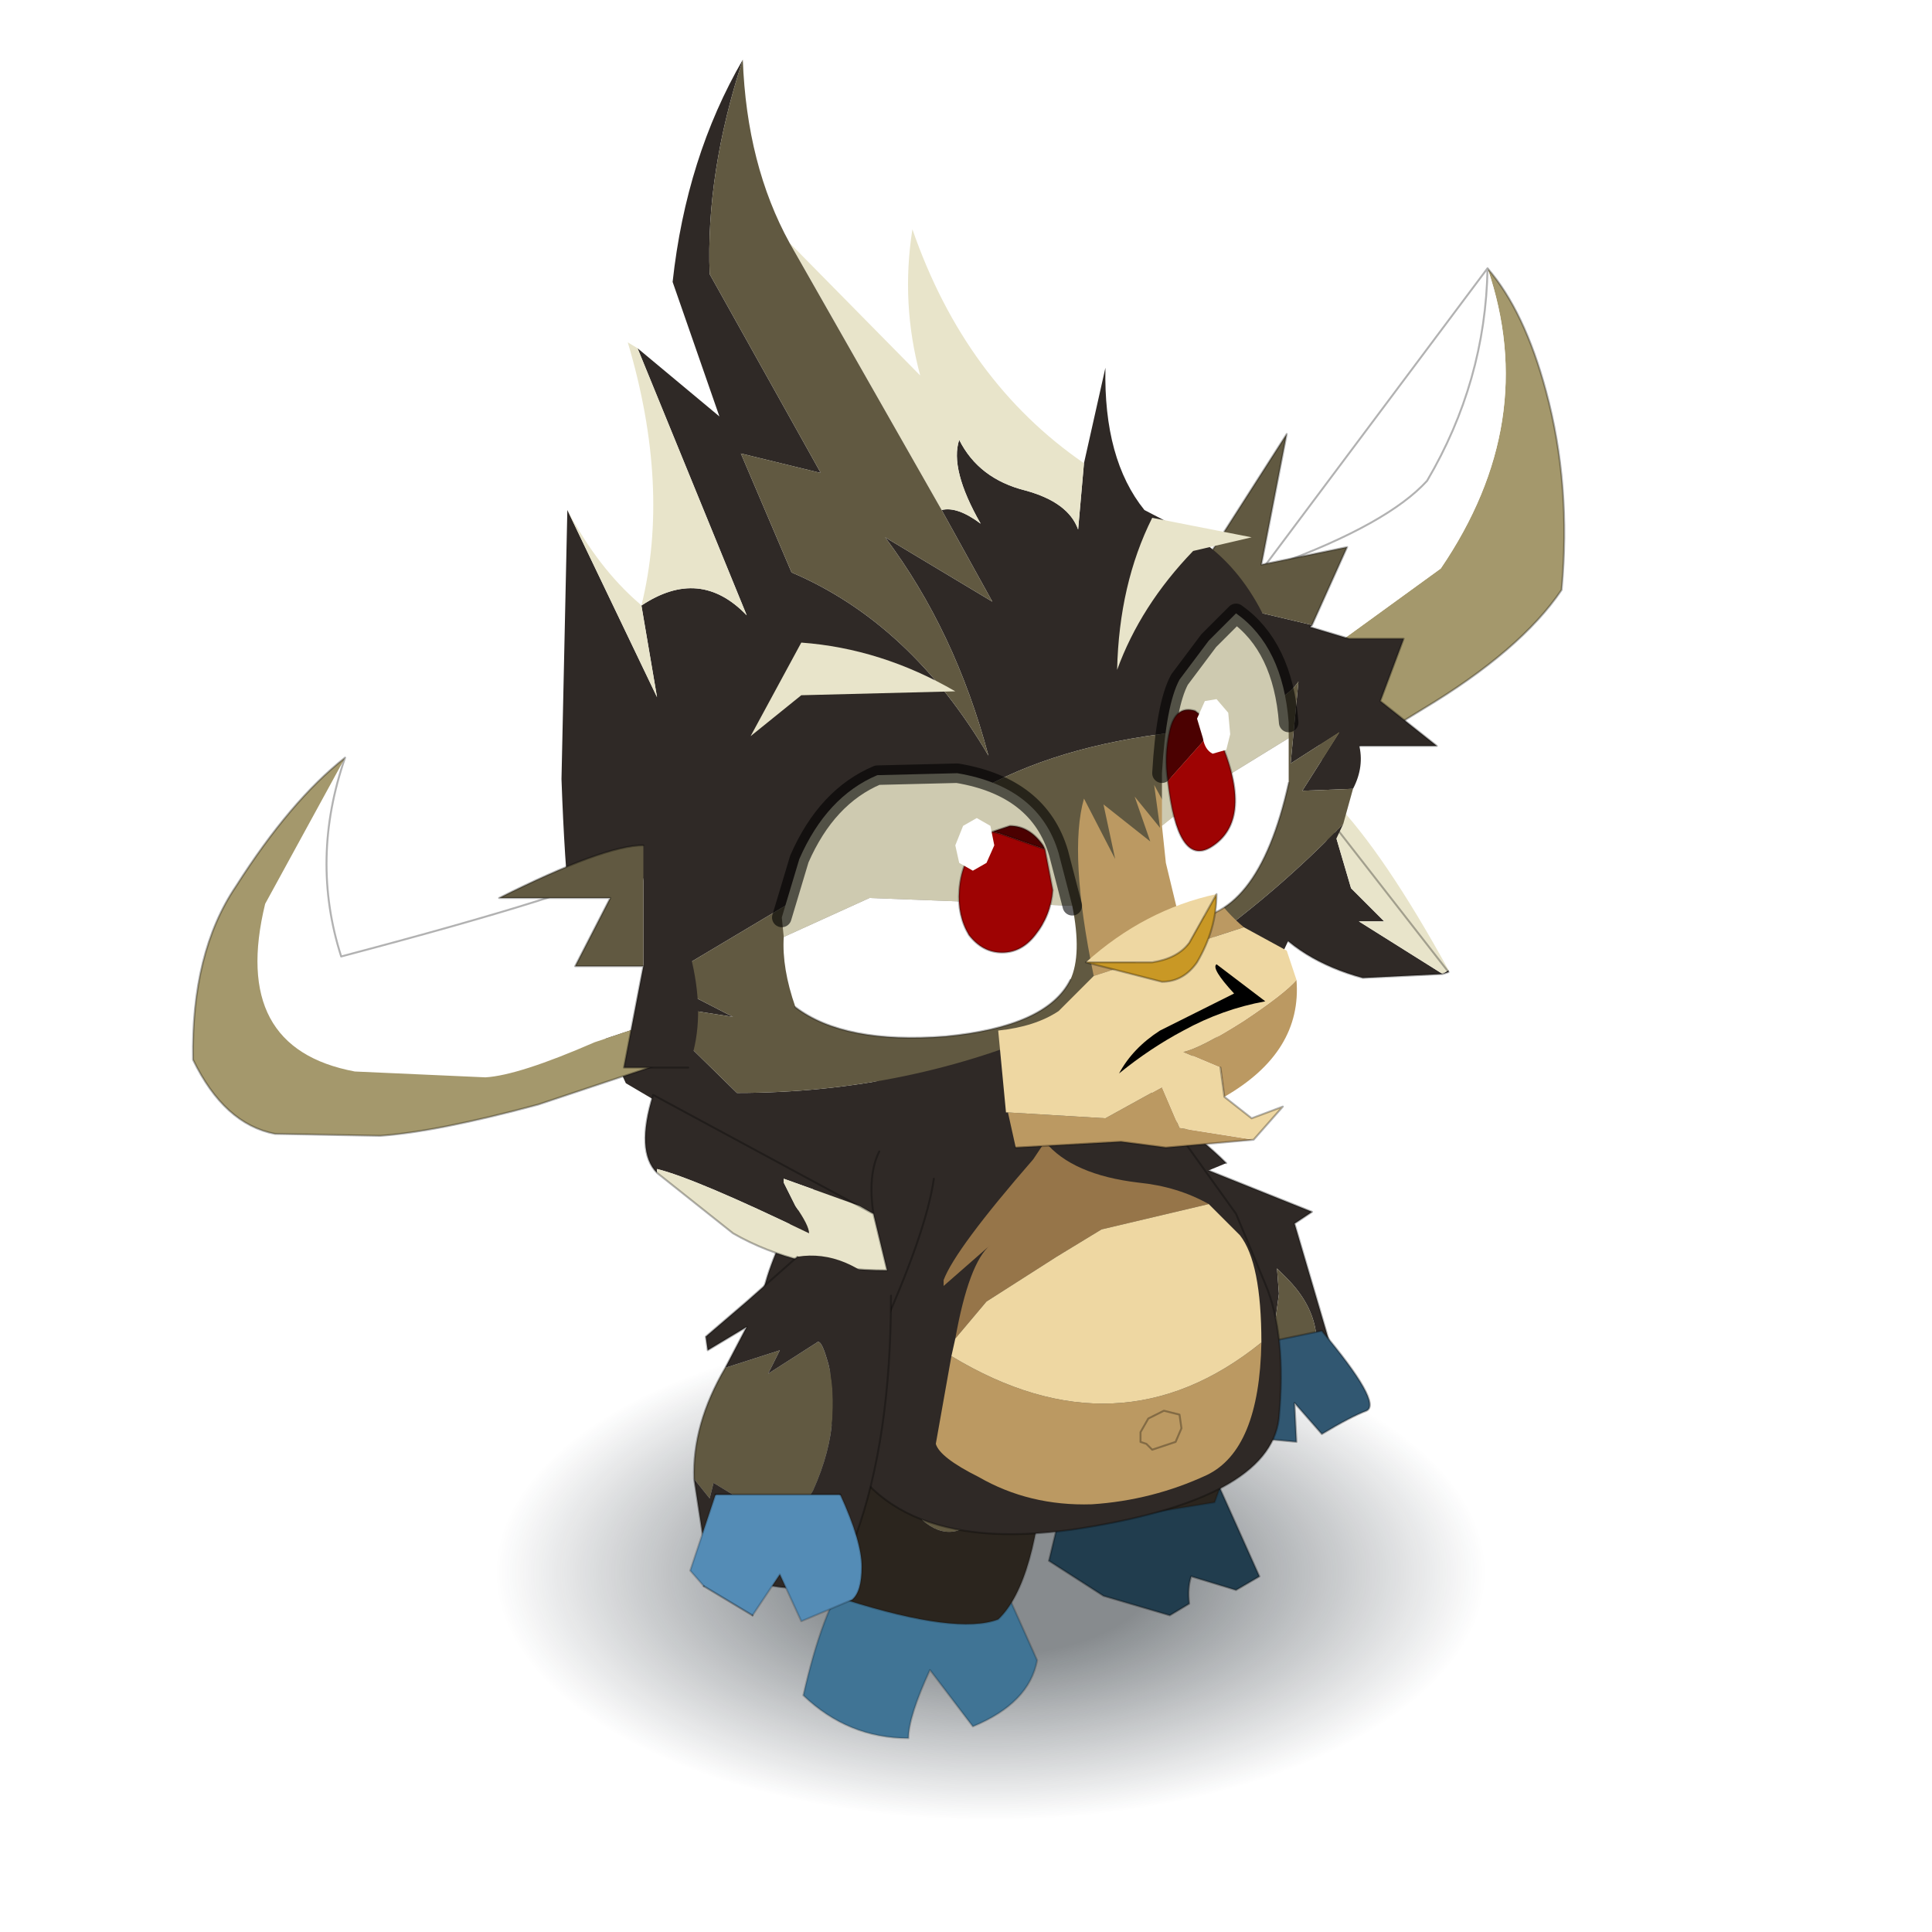 <?xml version="1.0" encoding="UTF-8" standalone="no"?>
<svg xmlns:xlink="http://www.w3.org/1999/xlink" height="440.0px" width="440.0px" xmlns="http://www.w3.org/2000/svg">
  <g transform="matrix(10.0, 0.0, 0.0, 10.0, 0.0, 0.0)">
    <use height="44.0" transform="matrix(1.0, 0.0, 0.0, 1.0, 0.0, 0.0)" width="44.0" xlink:href="#shape0"/>
    <use height="45.55" transform="matrix(0.888, 0.0, 0.0, 0.888, 4.396, 1.359)" width="35.15" xlink:href="#sprite0"/>
  </g>
  <defs>
    <g id="shape0" transform="matrix(1.0, 0.0, 0.0, 1.0, 0.0, 0.0)">
      <path d="M44.0 44.0 L0.0 44.0 0.0 0.0 44.0 0.0 44.0 44.0" fill="#43adca" fill-opacity="0.0" fill-rule="evenodd" stroke="none"/>
    </g>
    <g id="sprite0" transform="matrix(1.0, 0.0, 0.0, 1.0, 22.25, 39.3)">
      <use height="29.5" transform="matrix(-0.912, 0.0, 0.0, 0.456, 11.66, -7.23)" width="29.5" xlink:href="#sprite1"/>
      <use height="0.0" transform="matrix(1.0, 0.0, 0.0, 1.0, 0.25, -5.1)" width="0.0" xlink:href="#sprite2"/>
      <use height="7.0" transform="matrix(1.0, 0.0, 0.0, 1.0, 2.65, -10.85)" width="5.3" xlink:href="#sprite3"/>
      <use height="2.8" transform="matrix(1.0, 0.0, 0.0, 1.0, 0.95, -13.2)" width="3.3" xlink:href="#sprite4"/>
      <use height="4.15" transform="matrix(1.0, 0.0, 0.0, 1.0, -0.3, -3.55)" width="5.4" xlink:href="#sprite5"/>
      <use height="4.9" transform="matrix(1.0, 0.0, 0.0, 1.0, -6.6, -1.15)" width="6.0" xlink:href="#sprite6"/>
      <use height="5.7" transform="matrix(1.0, 0.0, 0.0, 1.0, -5.6, -4.9)" width="5.2" xlink:href="#sprite7"/>
      <use height="5.95" transform="matrix(1.0, 0.0, 0.0, 1.0, 0.4, -7.75)" width="4.0" xlink:href="#sprite8"/>
      <use height="13.7" transform="matrix(1.0, 0.0, 0.0, 1.0, -5.9, -15.2)" width="11.55" xlink:href="#sprite9"/>
      <use height="5.25" transform="matrix(1.0, 0.0, 0.0, 1.0, -7.75, -11.6)" width="4.5" xlink:href="#sprite10"/>
      <use height="31.05" transform="matrix(1.0, 0.0, 0.0, 1.0, -22.25, -39.3)" width="35.15" xlink:href="#sprite11"/>
      <use height="13.35" transform="matrix(1.0, 0.0, 0.0, 1.0, -7.95, -27.55)" width="14.05" xlink:href="#sprite12"/>
      <use height="9.4" transform="matrix(1.0, 0.0, 0.0, 1.0, -9.5, -8.65)" width="5.15" xlink:href="#sprite13"/>
    </g>
    <g id="sprite1" transform="matrix(1.0, 0.0, 0.0, 1.0, 14.75, 14.75)">
      <use height="29.5" transform="matrix(1.0, 0.0, 0.0, 1.0, -14.75, -14.75)" width="29.5" xlink:href="#shape1"/>
    </g>
    <g id="shape1" transform="matrix(1.0, 0.0, 0.0, 1.0, 14.75, 14.75)">
      <path d="M10.4 -10.45 Q14.75 -6.1 14.75 0.0 14.75 6.1 10.4 10.4 6.1 14.75 0.0 14.75 -6.1 14.75 -10.45 10.4 -14.75 6.1 -14.75 0.0 -14.75 -6.1 -10.45 -10.45 -6.1 -14.75 0.0 -14.75 6.1 -14.75 10.4 -10.45" fill="url(#gradient0)" fill-rule="evenodd" stroke="none"/>
    </g>
    <radialGradient cx="0" cy="0" gradientTransform="matrix(0.017, 0.0, 0.0, 0.017, 0.0, 0.0)" gradientUnits="userSpaceOnUse" id="gradient0" r="819.2" spreadMethod="pad">
      <stop offset="0.333" stop-color="#0e171d" stop-opacity="0.498"/>
      <stop offset="1.0" stop-color="#101a24" stop-opacity="0.0"/>
    </radialGradient>
    <g id="sprite3" transform="matrix(1.0, 0.0, 0.0, 1.0, 0.4, 0.6)">
      <use height="7.0" transform="matrix(1.0, 0.0, 0.0, 1.0, -0.4, -0.6)" width="5.3" xlink:href="#shape2"/>
    </g>
    <g id="shape2" transform="matrix(1.0, 0.0, 0.0, 1.0, 0.4, 0.6)">
      <path d="M0.65 -0.6 L3.4 0.5 2.95 0.8 3.95 4.2 1.25 5.8 Q0.45 5.65 -0.1 3.25 -0.65 0.8 -0.25 -0.1 L0.65 -0.6 M2.3 4.15 L2.2 3.85 2.2 3.9 1.9 4.65 2.1 4.7 Q2.5 4.7 3.45 3.9 L3.5 3.6 Q3.4 2.85 2.75 2.2 L2.5 1.95 2.55 2.6 2.35 4.1 2.3 4.15" fill="#2f2926" fill-rule="evenodd" stroke="none"/>
      <path d="M2.3 4.15 L2.35 4.1 2.55 2.6 2.5 1.95 2.75 2.2 Q3.4 2.85 3.5 3.6 L3.45 3.9 Q2.5 4.7 2.1 4.7 L1.9 4.65 2.2 3.9 2.2 3.85 2.3 4.15" fill="#615941" fill-rule="evenodd" stroke="none"/>
      <path d="M0.65 -0.6 L3.4 0.5 2.95 0.8 3.95 4.2 1.25 5.8 Q0.45 5.65 -0.1 3.25 -0.65 0.8 -0.25 -0.1" fill="none" stroke="#000000" stroke-linecap="round" stroke-linejoin="round" stroke-opacity="0.302" stroke-width="0.05"/>
      <path d="M0.85 6.2 L1.0 4.1 3.65 3.55 Q5.2 5.4 4.8 5.6 4.4 5.75 3.65 6.2 L2.95 5.4 3.0 6.4 0.85 6.2" fill="#315771" fill-rule="evenodd" stroke="none"/>
      <path d="M0.85 6.2 L3.0 6.4 2.95 5.4 3.65 6.2 Q4.4 5.75 4.8 5.6 5.2 5.4 3.65 3.55 L1.0 4.1 0.85 6.2 Z" fill="none" stroke="#000000" stroke-linecap="round" stroke-linejoin="round" stroke-opacity="0.302" stroke-width="0.05"/>
    </g>
    <g id="sprite4" transform="matrix(1.0, 0.0, 0.0, 1.0, -0.1, 1.25)">
      <use height="2.8" transform="matrix(1.0, 0.0, 0.0, 1.0, 0.1, -1.25)" width="3.3" xlink:href="#shape3"/>
    </g>
    <g id="shape3" transform="matrix(1.0, 0.0, 0.0, 1.0, -0.1, 1.25)">
      <path d="M0.2 -0.4 L0.15 -0.95 0.1 -1.25 Q2.15 -0.3 3.4 0.95 L1.95 1.55 1.9 1.5 Q1.3 0.4 0.2 -0.4" fill="#2f2926" fill-rule="evenodd" stroke="none"/>
      <path d="M0.1 -1.25 Q2.15 -0.3 3.4 0.95 M1.95 1.55 L1.9 1.5 Q1.3 0.4 0.2 -0.4" fill="none" stroke="#000000" stroke-linecap="round" stroke-linejoin="round" stroke-opacity="0.302" stroke-width="0.05"/>
    </g>
    <g id="sprite5" transform="matrix(1.0, 0.0, 0.0, 1.0, 3.0, 0.8)">
      <use height="4.15" transform="matrix(1.0, 0.0, 0.0, 1.0, -3.0, -0.8)" width="5.4" xlink:href="#shape4"/>
    </g>
    <g id="shape4" transform="matrix(1.0, 0.0, 0.0, 1.0, 3.0, 0.8)">
      <path d="M-3.0 1.95 L-2.4 -0.55 Q-0.3 -1.0 1.1 -0.55 L2.4 2.35 1.8 2.7 0.65 2.35 Q0.55 2.65 0.6 3.05 L0.1 3.35 -1.6 2.85 -3.0 1.95" fill="#213d4e" fill-rule="evenodd" stroke="none"/>
      <path d="M-3.0 1.95 L-2.4 -0.55 Q-0.3 -1.0 1.1 -0.55 L2.4 2.35 1.8 2.7 0.65 2.35 Q0.55 2.65 0.6 3.05 L0.1 3.35 -1.6 2.85 -3.0 1.95 Z" fill="none" stroke="#000000" stroke-linecap="round" stroke-linejoin="round" stroke-opacity="0.302" stroke-width="0.05"/>
    </g>
    <g id="sprite6" transform="matrix(1.0, 0.0, 0.0, 1.0, 3.7, 1.05)">
      <use height="4.9" transform="matrix(1.0, 0.0, 0.0, 1.0, -3.7, -1.05)" width="6.0" xlink:href="#shape5"/>
    </g>
    <g id="shape5" transform="matrix(1.0, 0.0, 0.0, 1.0, 3.7, 1.05)">
      <path d="M1.0 -1.05 L2.3 1.85 Q2.1 2.95 0.65 3.55 L-0.45 2.1 Q-1.0 3.3 -1.0 3.85 -2.55 3.85 -3.7 2.75 -3.2 0.55 -2.55 -0.3 L1.0 -1.05" fill="#407495" fill-rule="evenodd" stroke="none"/>
      <path d="M-2.55 -0.3 L1.0 -1.05" fill="none" stroke="#000000" stroke-linecap="round" stroke-linejoin="round" stroke-opacity="0.302" stroke-width="0.05"/>
      <path d="M1.0 -1.05 L2.3 1.85 Q2.1 2.95 0.65 3.55 L-0.45 2.1 Q-1.0 3.3 -1.0 3.85 -2.55 3.85 -3.7 2.75 -3.2 0.55 -2.55 -0.3 Z" fill="none" stroke="#000000" stroke-linecap="round" stroke-linejoin="round" stroke-opacity="0.188" stroke-width="0.05"/>
    </g>
    <g id="sprite7" transform="matrix(1.0, 0.0, 0.0, 1.0, 3.55, 0.55)">
      <use height="5.7" transform="matrix(1.0, 0.0, 0.0, 1.0, -3.55, -0.55)" width="5.2" xlink:href="#shape6"/>
    </g>
    <g id="shape6" transform="matrix(1.0, 0.0, 0.0, 1.0, 3.55, 0.55)">
      <path d="M1.65 0.8 Q1.45 4.1 0.45 5.05 -0.6 5.45 -3.45 4.55 -3.8 3.95 -2.9 -0.2 L-1.3 -0.55 -1.5 2.5 Q-0.7 3.2 0.05 2.3 L1.35 0.5 1.65 0.8" fill="#2b251e" fill-rule="evenodd" stroke="none"/>
      <path d="M-1.3 -0.55 Q0.3 -0.5 1.35 0.5 L0.05 2.3 Q-0.7 3.2 -1.5 2.5 L-1.3 -0.55" fill="#615941" fill-rule="evenodd" stroke="none"/>
      <path d="M1.65 0.8 Q1.45 4.1 0.45 5.05 -0.6 5.45 -3.45 4.55 -3.8 3.95 -2.9 -0.2 L-1.3 -0.55" fill="none" stroke="#000000" stroke-linecap="round" stroke-linejoin="round" stroke-opacity="0.188" stroke-width="0.05"/>
    </g>
    <g id="sprite8" transform="matrix(1.0, 0.0, 0.0, 1.0, 1.5, 2.65)">
      <use height="5.95" transform="matrix(1.0, 0.0, 0.0, 1.0, -1.5, -2.65)" width="4.0" xlink:href="#shape7"/>
    </g>
    <g id="shape7" transform="matrix(1.0, 0.0, 0.0, 1.0, 1.5, 2.65)">
      <path d="M2.45 -0.45 L2.45 1.7 2.05 2.8 -1.05 3.3 Q-1.75 0.55 -1.3 -0.4 0.55 -2.2 1.6 -2.65 2.3 -1.9 2.45 -0.45" fill="#2b251e" fill-rule="evenodd" stroke="none"/>
      <path d="M2.45 -0.45 L2.45 1.7 2.05 2.8 -1.05 3.3 Q-1.75 0.55 -1.3 -0.4 0.55 -2.2 1.6 -2.65 2.3 -1.9 2.45 -0.45 Z" fill="none" stroke="#000000" stroke-linecap="round" stroke-linejoin="round" stroke-opacity="0.188" stroke-width="0.05"/>
    </g>
    <g id="sprite9" transform="matrix(1.0, 0.0, 0.0, 1.0, 5.35, 2.75)">
      <use height="13.7" transform="matrix(1.0, 0.0, 0.0, 1.0, -5.35, -2.75)" width="11.55" xlink:href="#shape8"/>
    </g>
    <g id="shape8" transform="matrix(1.0, 0.0, 0.0, 1.0, 5.35, 2.75)">
      <path d="M2.0 -2.75 Q2.45 -0.7 3.65 0.8 L5.05 2.75 5.8 4.55 Q6.35 5.85 6.15 8.0 5.9 10.1 0.85 10.85 -4.2 11.55 -5.35 8.05 -5.45 3.8 -4.35 -0.55 -0.4 -2.6 2.0 -2.75" fill="#2f2926" fill-rule="evenodd" stroke="none"/>
      <path d="M2.0 -2.75 Q2.45 -0.7 3.65 0.8 L5.05 2.75 5.8 4.55 Q6.35 5.85 6.15 8.0 5.9 10.1 0.85 10.85 -4.2 11.55 -5.35 8.05 -5.45 3.8 -4.35 -0.55 -0.4 -2.6 2.0 -2.75 Z" fill="none" stroke="#000000" stroke-linecap="round" stroke-linejoin="round" stroke-opacity="0.302" stroke-width="0.05"/>
      <path d="M4.35 2.5 L1.6 3.15 0.45 3.85 -1.35 5.0 -2.15 5.95 Q-1.8 4.0 -1.25 3.55 L-2.45 4.6 -2.45 4.45 Q-2.15 3.65 -0.15 1.35 L0.15 0.9 Q0.85 1.75 2.55 1.95 3.55 2.05 4.35 2.5" fill="#967549" fill-rule="evenodd" stroke="none"/>
      <path d="M-2.25 6.4 Q2.05 9.0 5.7 6.05 5.65 8.8 4.3 9.45 2.9 10.1 1.35 10.2 -0.25 10.25 -1.55 9.5 -2.55 9.0 -2.65 8.65 L-2.25 6.4" fill="#bb9962" fill-rule="evenodd" stroke="none"/>
      <path d="M-2.15 5.95 L-1.35 5.0 0.45 3.85 1.6 3.15 4.35 2.5 5.15 3.3 Q5.7 4.0 5.7 6.05 2.05 9.0 -2.25 6.4 L-2.15 5.95" fill="#eed7a2" fill-rule="evenodd" stroke="none"/>
      <path d="M2.9 8.8 L2.75 8.65 2.6 8.6 2.6 8.35 2.8 8.0 3.2 7.8 3.6 7.9 3.65 8.25 3.5 8.6 3.05 8.75 2.9 8.8 Z" fill="none" stroke="#000000" stroke-linecap="round" stroke-linejoin="round" stroke-opacity="0.302" stroke-width="0.05"/>
    </g>
    <g id="sprite10" transform="matrix(1.0, 0.0, 0.0, 1.0, 6.05, 0.2)">
      <use height="5.25" transform="matrix(1.0, 0.0, 0.0, 1.0, -6.05, -0.2)" width="4.5" xlink:href="#shape9"/>
    </g>
    <g id="shape9" transform="matrix(1.0, 0.0, 0.0, 1.0, 6.05, 0.2)">
      <path d="M-6.05 4.2 Q-5.55 1.7 -3.8 0.25 -2.95 -0.9 -1.55 0.8 -1.75 2.2 -3.0 4.95 -4.85 5.3 -6.05 4.2" fill="#2f2926" fill-rule="evenodd" stroke="none"/>
      <path d="M-3.8 0.25 Q-5.55 1.7 -6.05 4.2 M-3.0 4.95 Q-1.75 2.2 -1.55 0.8" fill="none" stroke="#000000" stroke-linecap="round" stroke-linejoin="round" stroke-opacity="0.302" stroke-width="0.05"/>
    </g>
    <g id="sprite11" transform="matrix(1.0, 0.0, 0.0, 1.0, 22.95, 24.85)">
      <use height="31.05" transform="matrix(1.0, 0.0, 0.0, 1.0, -22.95, -24.85)" width="35.15" xlink:href="#shape10"/>
    </g>
    <g id="shape10" transform="matrix(1.0, 0.0, 0.0, 1.0, 22.95, 24.85)">
      <path d="M9.25 -1.5 L9.25 -1.45 9.1 -1.4 7.05 -1.3 Q5.4 -1.75 4.55 -2.85 L5.45 -3.5 Q6.0 -4.1 6.25 -5.3 L6.75 -3.6 7.6 -2.75 6.95 -2.75 9.1 -1.4 9.25 -1.5" fill="#2f2926" fill-rule="evenodd" stroke="none"/>
      <path d="M6.25 -5.3 L6.3 -5.85 Q7.6 -4.5 9.25 -1.5 L9.1 -1.4 6.95 -2.75 7.6 -2.75 6.75 -3.6 6.25 -5.3" fill="#e8e4ca" fill-rule="evenodd" stroke="none"/>
      <path d="M6.25 -5.3 L6.3 -5.85 M9.25 -1.45 L9.1 -1.4 7.05 -1.3 Q5.4 -1.75 4.55 -2.85 L5.45 -3.5 Q6.0 -4.1 6.25 -5.3 Z" fill="none" stroke="#000000" stroke-linecap="round" stroke-linejoin="round" stroke-opacity="0.302" stroke-width="0.05"/>
      <path d="M10.25 -19.5 Q11.2 -18.4 11.75 -16.35 12.4 -13.95 12.15 -11.25 11.1 -9.7 8.6 -8.2 6.6 -6.95 5.95 -6.9 L5.95 -9.55 9.05 -11.8 Q11.6 -15.55 10.25 -19.5" fill="#a4986c" fill-rule="evenodd" stroke="none"/>
      <path d="M5.95 -9.55 L4.45 -11.75 4.85 -11.9 Q7.7 -12.95 8.7 -14.05 10.2 -16.6 10.25 -19.5 11.6 -15.55 9.05 -11.8 L5.95 -9.55" fill="#ffffff" fill-rule="evenodd" stroke="none"/>
      <path d="M10.25 -19.5 Q11.2 -18.4 11.75 -16.35 12.4 -13.95 12.15 -11.25 11.1 -9.7 8.6 -8.2 6.6 -6.95 5.95 -6.9 M4.45 -11.75 L4.85 -11.9 Q7.7 -12.95 8.7 -14.05 10.2 -16.6 10.25 -19.5 Z" fill="none" stroke="#000000" stroke-linecap="round" stroke-linejoin="round" stroke-opacity="0.302" stroke-width="0.05"/>
      <path d="M5.75 -10.35 L5.7 -10.3 6.7 -10.0 8.1 -10.0 7.5 -8.4 8.95 -7.25 6.9 -7.25 3.85 -10.8 5.75 -10.35" fill="#2f2926" fill-rule="evenodd" stroke="none"/>
      <path d="M3.85 -10.8 L2.7 -11.5 5.1 -15.25 4.45 -11.9 6.65 -12.35 5.75 -10.35 3.85 -10.8" fill="#615941" fill-rule="evenodd" stroke="none"/>
      <path d="M3.85 -10.8 L2.7 -11.5 5.1 -15.25 4.45 -11.9 6.65 -12.35 5.75 -10.35 5.7 -10.3 6.7 -10.0 8.1 -10.0 7.5 -8.4 8.95 -7.25 6.9 -7.25" fill="none" stroke="#000000" stroke-linecap="round" stroke-linejoin="round" stroke-opacity="0.302" stroke-width="0.05"/>
      <path d="M-0.1 -14.5 L0.45 -16.95 Q0.4 -14.6 1.45 -13.3 L2.7 -12.65 Q3.75 -12.0 4.4 -10.8 5.0 -9.6 6.2 -8.45 7.4 -7.3 6.8 -6.15 L5.5 -6.1 6.45 -7.6 5.2 -6.8 5.4 -8.9 Q4.8 -8.0 1.85 -7.55 -1.15 -7.15 -3.15 -5.9 L-10.95 -1.25 -9.1 -0.3 -11.35 -0.65 -9.0 1.65 Q-0.15 1.65 6.55 -5.25 L4.95 -1.85 Q3.75 0.5 0.7 1.8 -3.3 3.45 -7.5 3.45 -8.05 3.45 -9.9 2.55 L-11.85 1.4 -12.9 -0.9 Q-13.35 -2.15 -13.5 -6.4 L-13.35 -13.3 -11.05 -8.5 -11.45 -10.85 Q-9.95 -11.85 -8.75 -10.6 L-11.55 -17.45 -9.45 -15.7 -10.65 -19.15 Q-10.3 -22.35 -8.85 -24.85 -9.8 -21.95 -9.7 -19.35 L-6.85 -14.25 -8.9 -14.75 -7.6 -11.7 Q-4.55 -10.4 -2.55 -7.0 -3.4 -10.2 -5.2 -12.6 L-2.45 -10.95 -3.75 -13.3 Q-3.35 -13.4 -2.75 -12.95 -3.55 -14.35 -3.3 -15.1 -2.8 -14.1 -1.6 -13.8 -0.5 -13.5 -0.25 -12.8 L-0.1 -14.5" fill="#2f2926" fill-rule="evenodd" stroke="none"/>
      <path d="M-13.35 -13.3 Q-12.55 -11.8 -11.5 -10.9 L-11.45 -10.85 Q-10.7 -13.9 -11.8 -17.6 L-11.55 -17.45 -8.75 -10.6 Q-9.95 -11.85 -11.45 -10.85 L-11.05 -8.5 -13.35 -13.3 M-7.65 -20.15 L-4.3 -16.75 Q-4.8 -18.6 -4.5 -20.5 -3.15 -16.6 -0.1 -14.5 L-0.25 -12.8 Q-0.5 -13.5 -1.6 -13.8 -2.8 -14.1 -3.3 -15.1 -3.55 -14.35 -2.75 -12.95 -3.35 -13.4 -3.75 -13.3 L-7.65 -20.15" fill="#e8e4ca" fill-rule="evenodd" stroke="none"/>
      <path d="M6.8 -6.15 L6.55 -5.25 Q-0.15 1.65 -9.0 1.65 L-11.35 -0.65 -9.1 -0.3 -10.95 -1.25 -3.15 -5.9 Q-1.15 -7.15 1.85 -7.55 4.8 -8.0 5.4 -8.9 L5.2 -6.8 6.45 -7.6 5.5 -6.1 6.8 -6.15 M-8.85 -24.85 Q-8.75 -22.15 -7.65 -20.15 L-3.75 -13.3 -2.45 -10.95 -5.2 -12.6 Q-3.4 -10.2 -2.55 -7.0 -4.55 -10.4 -7.6 -11.7 L-8.9 -14.75 -6.85 -14.25 -9.7 -19.35 Q-9.8 -21.95 -8.85 -24.85" fill="#615941" fill-rule="evenodd" stroke="none"/>
      <path d="M-5.5 4.75 L-5.85 4.55 -7.8 3.85 -7.8 3.95 -7.5 4.55 Q-7.15 5.05 -7.15 5.25 -10.05 3.85 -11.05 3.6 L-11.05 3.7 Q-11.6 3.15 -11.15 1.7 L-5.35 3.15 Q-5.65 3.75 -5.5 4.75" fill="#2f2926" fill-rule="evenodd" stroke="none"/>
      <path d="M-11.05 3.7 L-11.05 3.6 Q-10.05 3.85 -7.15 5.25 -7.15 5.05 -7.5 4.55 L-7.8 3.95 -7.8 3.85 -5.85 4.55 -5.5 4.75 -5.15 6.2 Q-7.45 6.2 -9.1 5.25 L-11.05 3.7" fill="#e8e4ca" fill-rule="evenodd" stroke="none"/>
      <path d="M-5.5 4.75 Q-5.65 3.75 -5.35 3.15 M-11.15 1.7 Q-11.6 3.15 -11.05 3.7 L-9.1 5.25 Q-7.45 6.2 -5.15 6.2 L-5.5 4.75 Z" fill="none" stroke="#000000" stroke-linecap="round" stroke-linejoin="round" stroke-opacity="0.302" stroke-width="0.05"/>
      <path d="M0.15 -1.35 Q-0.5 -4.5 -0.1 -5.9 L0.7 -4.35 0.4 -5.75 1.6 -4.8 1.2 -5.95 1.85 -5.15 1.7 -6.25 2.6 -4.6 Q3.15 -3.3 4.0 -2.6 L0.15 -1.35 M5.35 -1.25 Q5.5 0.6 3.5 1.75 L3.4 1.0 2.45 0.6 Q2.9 0.5 4.0 -0.2 5.05 -0.9 5.35 -1.25 M4.25 2.85 L2.0 3.05 0.85 2.9 -1.85 3.05 -2.05 2.15 0.45 2.3 1.9 1.5 2.35 2.55 4.25 2.85" fill="#bb9962" fill-rule="evenodd" stroke="none"/>
      <path d="M0.15 -1.35 L4.0 -2.6 5.1 -2.0 5.35 -1.25 Q5.05 -0.9 4.0 -0.2 2.9 0.5 2.45 0.6 L3.4 1.0 3.5 1.75 4.2 2.3 5.0 2.0 4.25 2.85 2.35 2.55 1.9 1.5 0.45 2.3 -2.05 2.15 -2.1 2.15 -2.3 0.05 Q-1.35 -0.05 -0.75 -0.45 L0.15 -1.35" fill="#eed7a2" fill-rule="evenodd" stroke="none"/>
      <path d="M3.5 1.75 L4.2 2.3 5.0 2.0 4.25 2.85 2.0 3.05 0.85 2.9 -1.85 3.05 M3.4 1.0 L3.5 1.75 Z" fill="none" stroke="#000000" stroke-linecap="round" stroke-linejoin="round" stroke-opacity="0.302" stroke-width="0.05"/>
      <path d="M4.55 -0.7 Q3.45 -0.5 2.45 0.05 1.6 0.5 0.8 1.15 1.15 0.5 1.85 0.05 L3.75 -0.9 Q3.15 -1.55 3.3 -1.65 L4.55 -0.7" fill="#000000" fill-rule="evenodd" stroke="none"/>
      <path d="M-10.25 -0.45 L-12.65 0.35 Q-14.6 1.2 -15.45 1.25 L-18.8 1.1 Q-22.0 0.5 -21.1 -3.2 L-19.05 -6.95 Q-19.95 -4.35 -19.15 -1.85 -12.9 -3.5 -11.65 -4.2 L-10.5 -2.6 Q-10.0 -1.65 -10.25 -0.45" fill="#ffffff" fill-rule="evenodd" stroke="none"/>
      <path d="M-10.25 -0.45 Q-10.45 0.5 -10.95 0.9 L-14.1 1.95 Q-16.7 2.65 -18.15 2.75 L-20.85 2.7 Q-22.15 2.45 -22.95 0.8 -23.0 -1.95 -21.85 -3.65 -20.45 -5.85 -19.05 -6.95 L-21.1 -3.2 Q-22.0 0.5 -18.8 1.1 L-15.45 1.25 Q-14.6 1.2 -12.65 0.35 L-10.25 -0.45" fill="#a4986c" fill-rule="evenodd" stroke="none"/>
      <path d="M-19.05 -6.95 Q-20.45 -5.85 -21.85 -3.65 -23.0 -1.95 -22.95 0.8 -22.15 2.45 -20.85 2.7 L-18.15 2.75 Q-16.7 2.65 -14.1 1.95 L-10.95 0.9 Q-10.45 0.5 -10.25 -0.45 M-19.05 -6.95 Q-19.95 -4.35 -19.15 -1.85 -12.9 -3.5 -11.65 -4.2 L-10.5 -2.6 Q-10.0 -1.65 -10.25 -0.45" fill="none" stroke="#000000" stroke-linecap="round" stroke-linejoin="round" stroke-opacity="0.302" stroke-width="0.05"/>
      <path d="M-11.4 -1.6 L-11.4 -4.7 Q-9.4 -1.2 -10.25 1.0 L-11.9 1.0 -11.4 -1.6" fill="#2f2926" fill-rule="evenodd" stroke="none"/>
      <path d="M-11.4 -1.6 L-13.15 -1.6 -12.25 -3.35 -15.1 -3.35 Q-12.4 -4.7 -11.4 -4.7 L-11.4 -1.6" fill="#615941" fill-rule="evenodd" stroke="none"/>
      <path d="M-11.4 -4.7 Q-12.4 -4.7 -15.1 -3.35 L-12.25 -3.35 -13.15 -1.6 -11.4 -1.6 M-10.25 1.0 L-11.9 1.0 -11.4 -1.6" fill="none" stroke="#000000" stroke-linecap="round" stroke-linejoin="round" stroke-opacity="0.302" stroke-width="0.05"/>
    </g>
    <g id="sprite12" transform="matrix(1.0, 0.0, 0.0, 1.0, 7.3, 7.75)">
      <use height="13.35" transform="matrix(1.0, 0.0, 0.0, 1.0, -7.3, -7.75)" width="14.05" xlink:href="#shape11"/>
    </g>
    <g id="shape11" transform="matrix(1.0, 0.0, 0.0, 1.0, 7.3, 7.75)">
      <path d="M6.5 -2.5 L6.5 -2.1 4.55 -0.9 3.25 0.15 3.25 -1.2 Q3.35 -2.95 3.7 -3.6 L4.45 -4.6 5.15 -5.3 Q6.35 -4.45 6.5 -2.5" fill="#cecab0" fill-rule="evenodd" stroke="none"/>
      <path d="M6.5 -2.1 L6.5 -0.95 Q5.7 2.65 3.7 2.55 L3.35 1.1 3.25 0.15 4.55 -0.9 6.5 -2.1 M3.85 2.9 L3.75 2.65 3.95 2.95 3.85 2.9" fill="#ffffff" fill-rule="evenodd" stroke="none"/>
      <path d="M3.25 -1.2 Q3.35 -2.95 3.7 -3.6 L4.45 -4.6 5.15 -5.3 Q6.35 -4.45 6.5 -2.5" fill="none" stroke="#000000" stroke-linecap="round" stroke-linejoin="round" stroke-opacity="0.6" stroke-width="0.5"/>
      <path d="M6.5 -0.95 Q5.7 2.65 3.7 2.55" fill="none" stroke="#000000" stroke-linecap="round" stroke-linejoin="round" stroke-opacity="0.302" stroke-width="0.05"/>
      <path d="M4.6 -2.4 L4.6 -2.35 3.4 -1.0 Q3.3 -1.65 3.45 -2.3 3.6 -2.95 4.1 -2.8 L4.6 -2.4" fill="#4b0101" fill-rule="evenodd" stroke="none"/>
      <path d="M4.7 -2.15 L4.6 -2.35 4.7 -2.15 Q5.65 0.0 4.5 0.7 3.65 1.2 3.4 -1.0 L4.6 -2.35 4.6 -2.4 4.7 -2.15" fill="#9e0303" fill-rule="evenodd" stroke="none"/>
      <path d="M4.6 -2.35 L4.7 -2.15 4.6 -2.4 4.6 -2.35 M3.4 -1.0 Q3.65 1.2 4.5 0.7 5.65 0.0 4.7 -2.15 M4.6 -2.4 L4.1 -2.8 Q3.6 -2.95 3.45 -2.3 3.3 -1.65 3.4 -1.0" fill="none" stroke="#000000" stroke-linecap="round" stroke-linejoin="round" stroke-opacity="0.302" stroke-width="0.05"/>
      <path d="M4.9 -1.8 L4.55 -1.7 Q4.35 -1.8 4.3 -2.1 L4.15 -2.6 4.35 -3.05 4.65 -3.1 4.95 -2.75 5.0 -2.2 4.9 -1.8" fill="#ffffff" fill-rule="evenodd" stroke="none"/>
      <path d="M4.65 1.9 L3.95 3.15 Q3.65 3.55 3.0 3.65 L1.3 3.65 Q2.8 2.3 4.65 1.9" fill="#eed7a2" fill-rule="evenodd" stroke="none"/>
      <path d="M4.65 1.9 Q4.65 2.8 4.15 3.65 3.8 4.15 3.25 4.15 L1.3 3.65 3.0 3.65 Q3.65 3.55 3.95 3.15 L4.65 1.9" fill="#c99825" fill-rule="evenodd" stroke="none"/>
      <path d="M1.3 3.65 L3.25 4.15 Q3.8 4.15 4.15 3.65 4.65 2.8 4.65 1.9 L3.95 3.15 Q3.65 3.55 3.0 3.65 L1.3 3.65 Z" fill="none" stroke="#000000" stroke-linecap="round" stroke-linejoin="round" stroke-opacity="0.302" stroke-width="0.05"/>
      <path d="M-6.5 2.5 L-6.05 1.0 Q-5.35 -0.6 -4.05 -1.15 L-2.0 -1.2 Q0.1 -0.85 0.6 0.85 L0.95 2.2 -4.25 2.0 -6.45 3.0 -6.5 2.5" fill="#cecab0" fill-rule="evenodd" stroke="none"/>
      <path d="M0.95 2.2 Q1.2 3.45 0.9 4.1 0.3 5.3 -2.3 5.55 -4.9 5.75 -6.15 4.8 -6.5 3.8 -6.45 3.0 L-4.25 2.0 0.95 2.2" fill="#ffffff" fill-rule="evenodd" stroke="none"/>
      <path d="M-6.5 2.5 L-6.05 1.0 Q-5.35 -0.6 -4.05 -1.15 L-2.0 -1.2 Q0.1 -0.85 0.6 0.85 L0.95 2.2" fill="none" stroke="#000000" stroke-linecap="round" stroke-linejoin="round" stroke-opacity="0.6" stroke-width="0.5"/>
      <path d="M0.9 4.1 Q0.3 5.3 -2.3 5.55 -4.9 5.75 -6.15 4.8" fill="none" stroke="#000000" stroke-linecap="round" stroke-linejoin="round" stroke-opacity="0.302" stroke-width="0.05"/>
      <path d="M-2.55 2.25 L-2.2 2.55 Q-1.6 3.65 -2.75 4.55 L-3.0 4.5 Q-3.8 4.4 -4.15 3.85 -4.15 2.05 -2.55 2.25" fill="#ffffff" fill-rule="evenodd" stroke="none"/>
      <path d="M-1.1 0.3 L-0.9 0.35 0.25 0.75 0.45 1.8 Q0.4 2.45 0.0 2.95 -0.35 3.4 -0.85 3.4 -1.35 3.4 -1.7 2.95 -2.0 2.45 -1.95 1.8 -1.9 1.1 -1.5 0.65 L-1.1 0.3" fill="#9e0303" fill-rule="evenodd" stroke="none"/>
      <path d="M0.25 0.75 L-0.9 0.35 -1.1 0.3 -0.65 0.15 Q-0.15 0.15 0.2 0.65 L0.25 0.75" fill="#4b0101" fill-rule="evenodd" stroke="none"/>
      <path d="M-1.1 0.3 L-0.9 0.35 0.25 0.75 0.2 0.65 Q-0.15 0.15 -0.65 0.15 L-1.1 0.3 -1.5 0.65 Q-1.9 1.1 -1.95 1.8 -2.0 2.45 -1.7 2.95 -1.35 3.4 -0.85 3.4 -0.35 3.4 0.0 2.95 0.4 2.45 0.45 1.8 L0.25 0.75" fill="none" stroke="#000000" stroke-linecap="round" stroke-linejoin="round" stroke-opacity="0.302" stroke-width="0.05"/>
      <path d="M-1.6 1.3 L-1.95 1.1 -2.05 0.65 -1.85 0.15 -1.5 -0.05 -1.15 0.15 -1.05 0.65 -1.25 1.1 -1.6 1.3" fill="#ffffff" fill-rule="evenodd" stroke="none"/>
      <path d="M-2.05 -3.3 L-6.0 -3.2 -7.3 -2.15 -6.0 -4.55 Q-3.95 -4.4 -2.05 -3.3" fill="#e8e4ca" fill-rule="evenodd" stroke="none"/>
      <path d="M2.1 -3.85 Q2.7 -5.5 4.05 -6.9 L5.55 -7.25 3.0 -7.75 Q2.15 -6.05 2.1 -3.85" fill="#e8e4ca" fill-rule="evenodd" stroke="none"/>
    </g>
    <g id="sprite13" transform="matrix(1.0, 0.0, 0.0, 1.0, 6.15, 0.05)">
      <use height="9.4" transform="matrix(1.0, 0.0, 0.0, 1.0, -6.15, -0.05)" width="5.15" xlink:href="#shape12"/>
    </g>
    <g id="shape12" transform="matrix(1.0, 0.0, 0.0, 1.0, 6.15, 0.05)">
      <path d="M-5.25 2.85 L-3.85 2.4 -4.15 3.0 -2.9 2.2 Q-2.8 2.1 -2.65 2.6 -2.45 3.2 -2.5 4.1 -2.55 5.0 -3.0 6.0 L-3.5 6.8 -4.65 6.35 -5.55 5.8 -5.65 6.2 -6.05 5.7 Q-6.1 4.3 -5.25 2.85" fill="#615941" fill-rule="evenodd" stroke="none"/>
      <path d="M-5.25 2.85 L-4.7 1.8 -5.7 2.4 -5.75 2.05 -4.7 1.15 -3.4 0.0 Q-2.15 -0.2 -1.0 1.0 -1.0 4.65 -1.9 7.15 L-2.25 8.25 Q-4.0 8.95 -5.75 7.65 L-6.05 5.7 -5.65 6.2 -5.55 5.8 -4.65 6.35 -3.5 6.8 -3.0 6.0 Q-2.55 5.0 -2.5 4.1 -2.45 3.2 -2.65 2.6 -2.8 2.1 -2.9 2.2 L-4.15 3.0 -3.85 2.4 -5.25 2.85" fill="#2f2926" fill-rule="evenodd" stroke="none"/>
      <path d="M-3.4 0.0 L-4.7 1.15 -5.75 2.05 -5.7 2.4 -4.7 1.8 -5.25 2.85 M-6.05 5.7 L-5.75 7.65 Q-4.0 8.95 -2.25 8.25 L-1.9 7.15 Q-1.0 4.65 -1.0 1.0 M-6.05 5.7 Q-6.1 4.3 -5.25 2.85" fill="none" stroke="#000000" stroke-linecap="round" stroke-linejoin="round" stroke-opacity="0.302" stroke-width="0.05"/>
      <path d="M-5.8 8.45 L-6.15 8.05 -5.5 6.1 -2.3 6.1 Q-1.75 7.3 -1.75 7.95 -1.75 8.6 -2.0 8.8 L-3.3 9.35 -3.85 8.15 -4.55 9.2 -5.8 8.45" fill="#548cb6" fill-rule="evenodd" stroke="none"/>
      <path d="M-5.8 8.45 L-4.55 9.2 M-2.3 6.1 L-5.5 6.1" fill="none" stroke="#000000" stroke-linecap="round" stroke-linejoin="round" stroke-opacity="0.302" stroke-width="0.05"/>
      <path d="M-5.5 6.1 L-6.15 8.05 -5.8 8.45 M-4.55 9.2 L-3.85 8.15 -3.3 9.35 -2.0 8.8 Q-1.75 8.6 -1.75 7.95 -1.75 7.3 -2.3 6.1" fill="none" stroke="#000000" stroke-linecap="round" stroke-linejoin="round" stroke-opacity="0.188" stroke-width="0.05"/>
    </g>
  </defs>
</svg>

